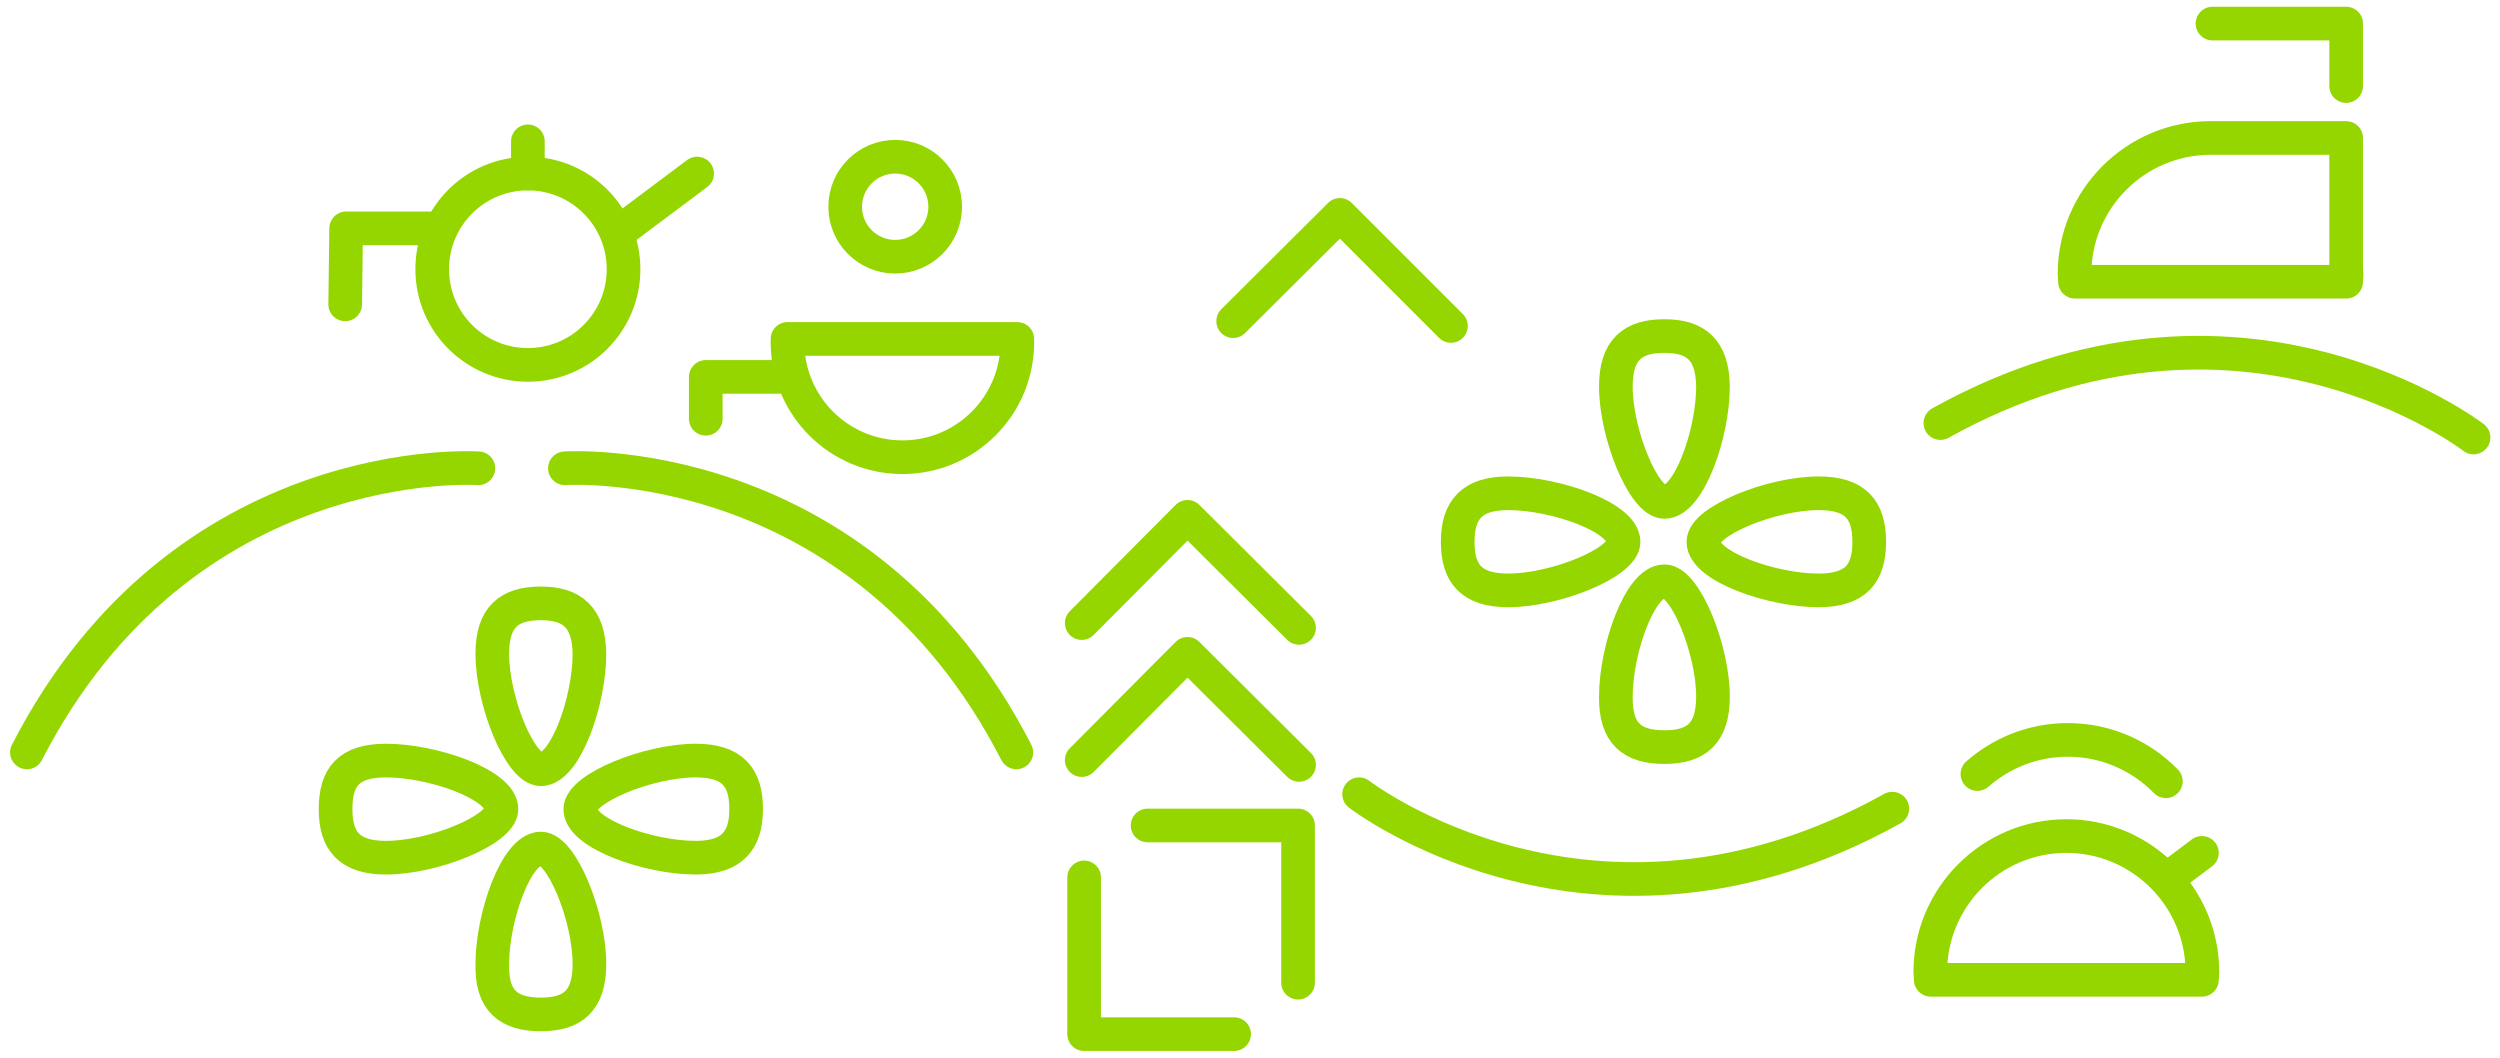 <?xml version="1.0" encoding="utf-8"?>
<!-- Generator: Adobe Illustrator 19.0.0, SVG Export Plug-In . SVG Version: 6.00 Build 0)  -->
<svg version="1.1" id="Layer_1" xmlns="http://www.w3.org/2000/svg" xmlns:xlink="http://www.w3.org/1999/xlink" x="0px" y="0px"
	 viewBox="0 0 520 220" style="enable-background:new 0 0 520 220;" xml:space="preserve">
<style type="text/css">
	.st0{fill:none;stroke:#95d600;stroke-width:7;stroke-linecap:round;stroke-linejoin:round;stroke-miterlimit:10;}
</style>
<g>
	<g id="XMLID_1907_">
		<polyline id="XMLID_1909_" class="st0" points="460.2,4.9 488,4.9 488,17.9 		"/>
		<path id="XMLID_1908_" class="st0" d="M488,55.4V28.7h-28.2c-15.6,0-28.3,12.7-28.3,28.3c0,0.5,0.1,1.1,0.1,1.6h28.2H488
			c0-0.5,0.1-1.1,0.1-1.6C488,56.5,488,55.9,488,55.4z"/>
	</g>
	<g id="XMLID_1903_">
		<line id="XMLID_1906_" class="st0" x1="451.2" y1="182.5" x2="458" y2="177.4"/>
		<path id="XMLID_1905_" class="st0" d="M458,203.8c0-0.5,0.1-1.1,0.1-1.6c0-15.6-12.7-28.3-28.3-28.3s-28.3,12.7-28.3,28.3
			c0,0.5,0.1,1.1,0.1,1.6H458z"/>
		<path id="XMLID_1904_" class="st0" d="M450.5,162.5c-5.2-5.3-12.4-8.6-20.4-8.6c-7.2,0-13.8,2.7-18.8,7.1"/>
	</g>
	<path id="XMLID_417_" class="st0" d="M514.5,91c0,0-48.7-37.6-110.9-3"/>
	<path id="XMLID_1748_" class="st0" d="M282.7,165.2c0,0,48.7,37.6,110.9,3"/>
	<g id="XMLID_410_">
		<g id="XMLID_414_">
			<path id="XMLID_416_" class="st0" d="M346.2,69.9c-6.6,0-10.1,2.8-10.1,10.5c0,9.9,5.8,24,10.1,24c5.1,0,10.1-14.2,10.1-24
				C356.2,72.8,352.8,69.9,346.2,69.9z"/>
			<path id="XMLID_415_" class="st0" d="M346.2,155.4c6.6,0,10.1-2.8,10.1-10.5c0-9.9-5.8-24-10.1-24c-5.1,0-10.1,14.2-10.1,24
				C336,152.6,339.5,155.4,346.2,155.4z"/>
		</g>
		<g id="XMLID_411_">
			<path id="XMLID_413_" class="st0" d="M388.8,112.7c0-6.6-2.8-10.1-10.5-10.1c-9.9,0-24,5.8-24,10.1c0,5.1,14.2,10.1,24,10.1
				C386,122.8,388.8,119.3,388.8,112.7z"/>
			<path id="XMLID_412_" class="st0" d="M303.2,112.7c0,6.6,2.8,10.1,10.5,10.1c9.9,0,24-5.8,24-10.1c0-5.1-14.2-10.1-24-10.1
				C306.2,102.6,303.2,106,303.2,112.7z"/>
		</g>
	</g>
	<g id="XMLID_1732_">
		<g id="XMLID_1736_">
			<path id="XMLID_1738_" class="st0" d="M112.5,125.5c-6.6,0-10.1,2.8-10.1,10.5c0,9.9,5.8,24,10.1,24c5.1,0,10.1-14.2,10.1-24
				C122.5,128.4,119,125.5,112.5,125.5z"/>
			<path id="XMLID_1737_" class="st0" d="M112.5,211c6.6,0,10.1-2.8,10.1-10.5c0-9.9-5.8-24-10.1-24c-5.1,0-10.1,14.2-10.1,24
				C102.2,208.2,105.8,211,112.5,211z"/>
		</g>
		<g id="XMLID_1733_">
			<path id="XMLID_1735_" class="st0" d="M155.2,168.3c0-6.6-2.8-10.1-10.5-10.1c-9.9,0-24,5.8-24,10.1c0,5.1,14.2,10.1,24,10.1
				C152.2,178.4,155.2,174.9,155.2,168.3z"/>
			<path id="XMLID_1734_" class="st0" d="M69.8,168.3c0,6.6,2.8,10.1,10.5,10.1c9.9,0,24-5.8,24-10.1c0-5.1-14.2-10.1-24-10.1
				C72.5,158.2,69.8,161.6,69.8,168.3z"/>
		</g>
	</g>
	<polyline id="XMLID_1731_" class="st0" points="256.5,66.8 278.7,44.7 301.8,67.8 	"/>
	<g id="XMLID_395_">
		<polyline id="XMLID_1730_" class="st0" points="225,129.6 247,107.5 270.2,130.6 		"/>
		<polyline id="XMLID_409_" class="st0" points="225,158.1 247,136 270.2,159.1 		"/>
		<polyline id="XMLID_408_" class="st0" points="238.7,171.7 270,171.7 270,204.4 		"/>
		<polyline id="XMLID_407_" class="st0" points="256.7,215.1 225.5,215.1 225.5,182.5 		"/>
	</g>
	<path id="XMLID_1725_" class="st0" d="M99.5,97.4c0,0-61.4-4.2-93.9,59.1"/>
	<path id="XMLID_1724_" class="st0" d="M117.5,97.4c0,0,61.4-4.2,93.9,59.1"/>
	<g id="XMLID_1715_">
		<polyline id="XMLID_1720_" class="st0" points="71.8,63.3 72,47.5 89.5,47.5 		"/>
		<circle id="XMLID_1719_" class="st0" cx="109.8" cy="56" r="19.9"/>
		<line id="XMLID_1718_" class="st0" x1="129.5" y1="47.7" x2="145" y2="36.1"/>
		<line id="XMLID_1717_" class="st0" x1="109.8" y1="36.1" x2="109.8" y2="29.4"/>
	</g>
	<g id="XMLID_1721_">
		<polyline id="XMLID_1723_" class="st0" points="146.8,87.1 146.8,78.4 161.8,78.4 		"/>
		<path id="XMLID_1722_" class="st0" d="M163.8,70.5c0,0.2,0,0.5,0,0.7c0,13.2,10.7,23.9,23.9,23.9s23.9-10.7,23.9-23.9
			c0-0.2,0-0.5,0-0.7L163.8,70.5L163.8,70.5z"/>
	</g>
	<circle id="XMLID_1714_" class="st0" cx="186.2" cy="43" r="10.4"/>
</g>
</svg>

